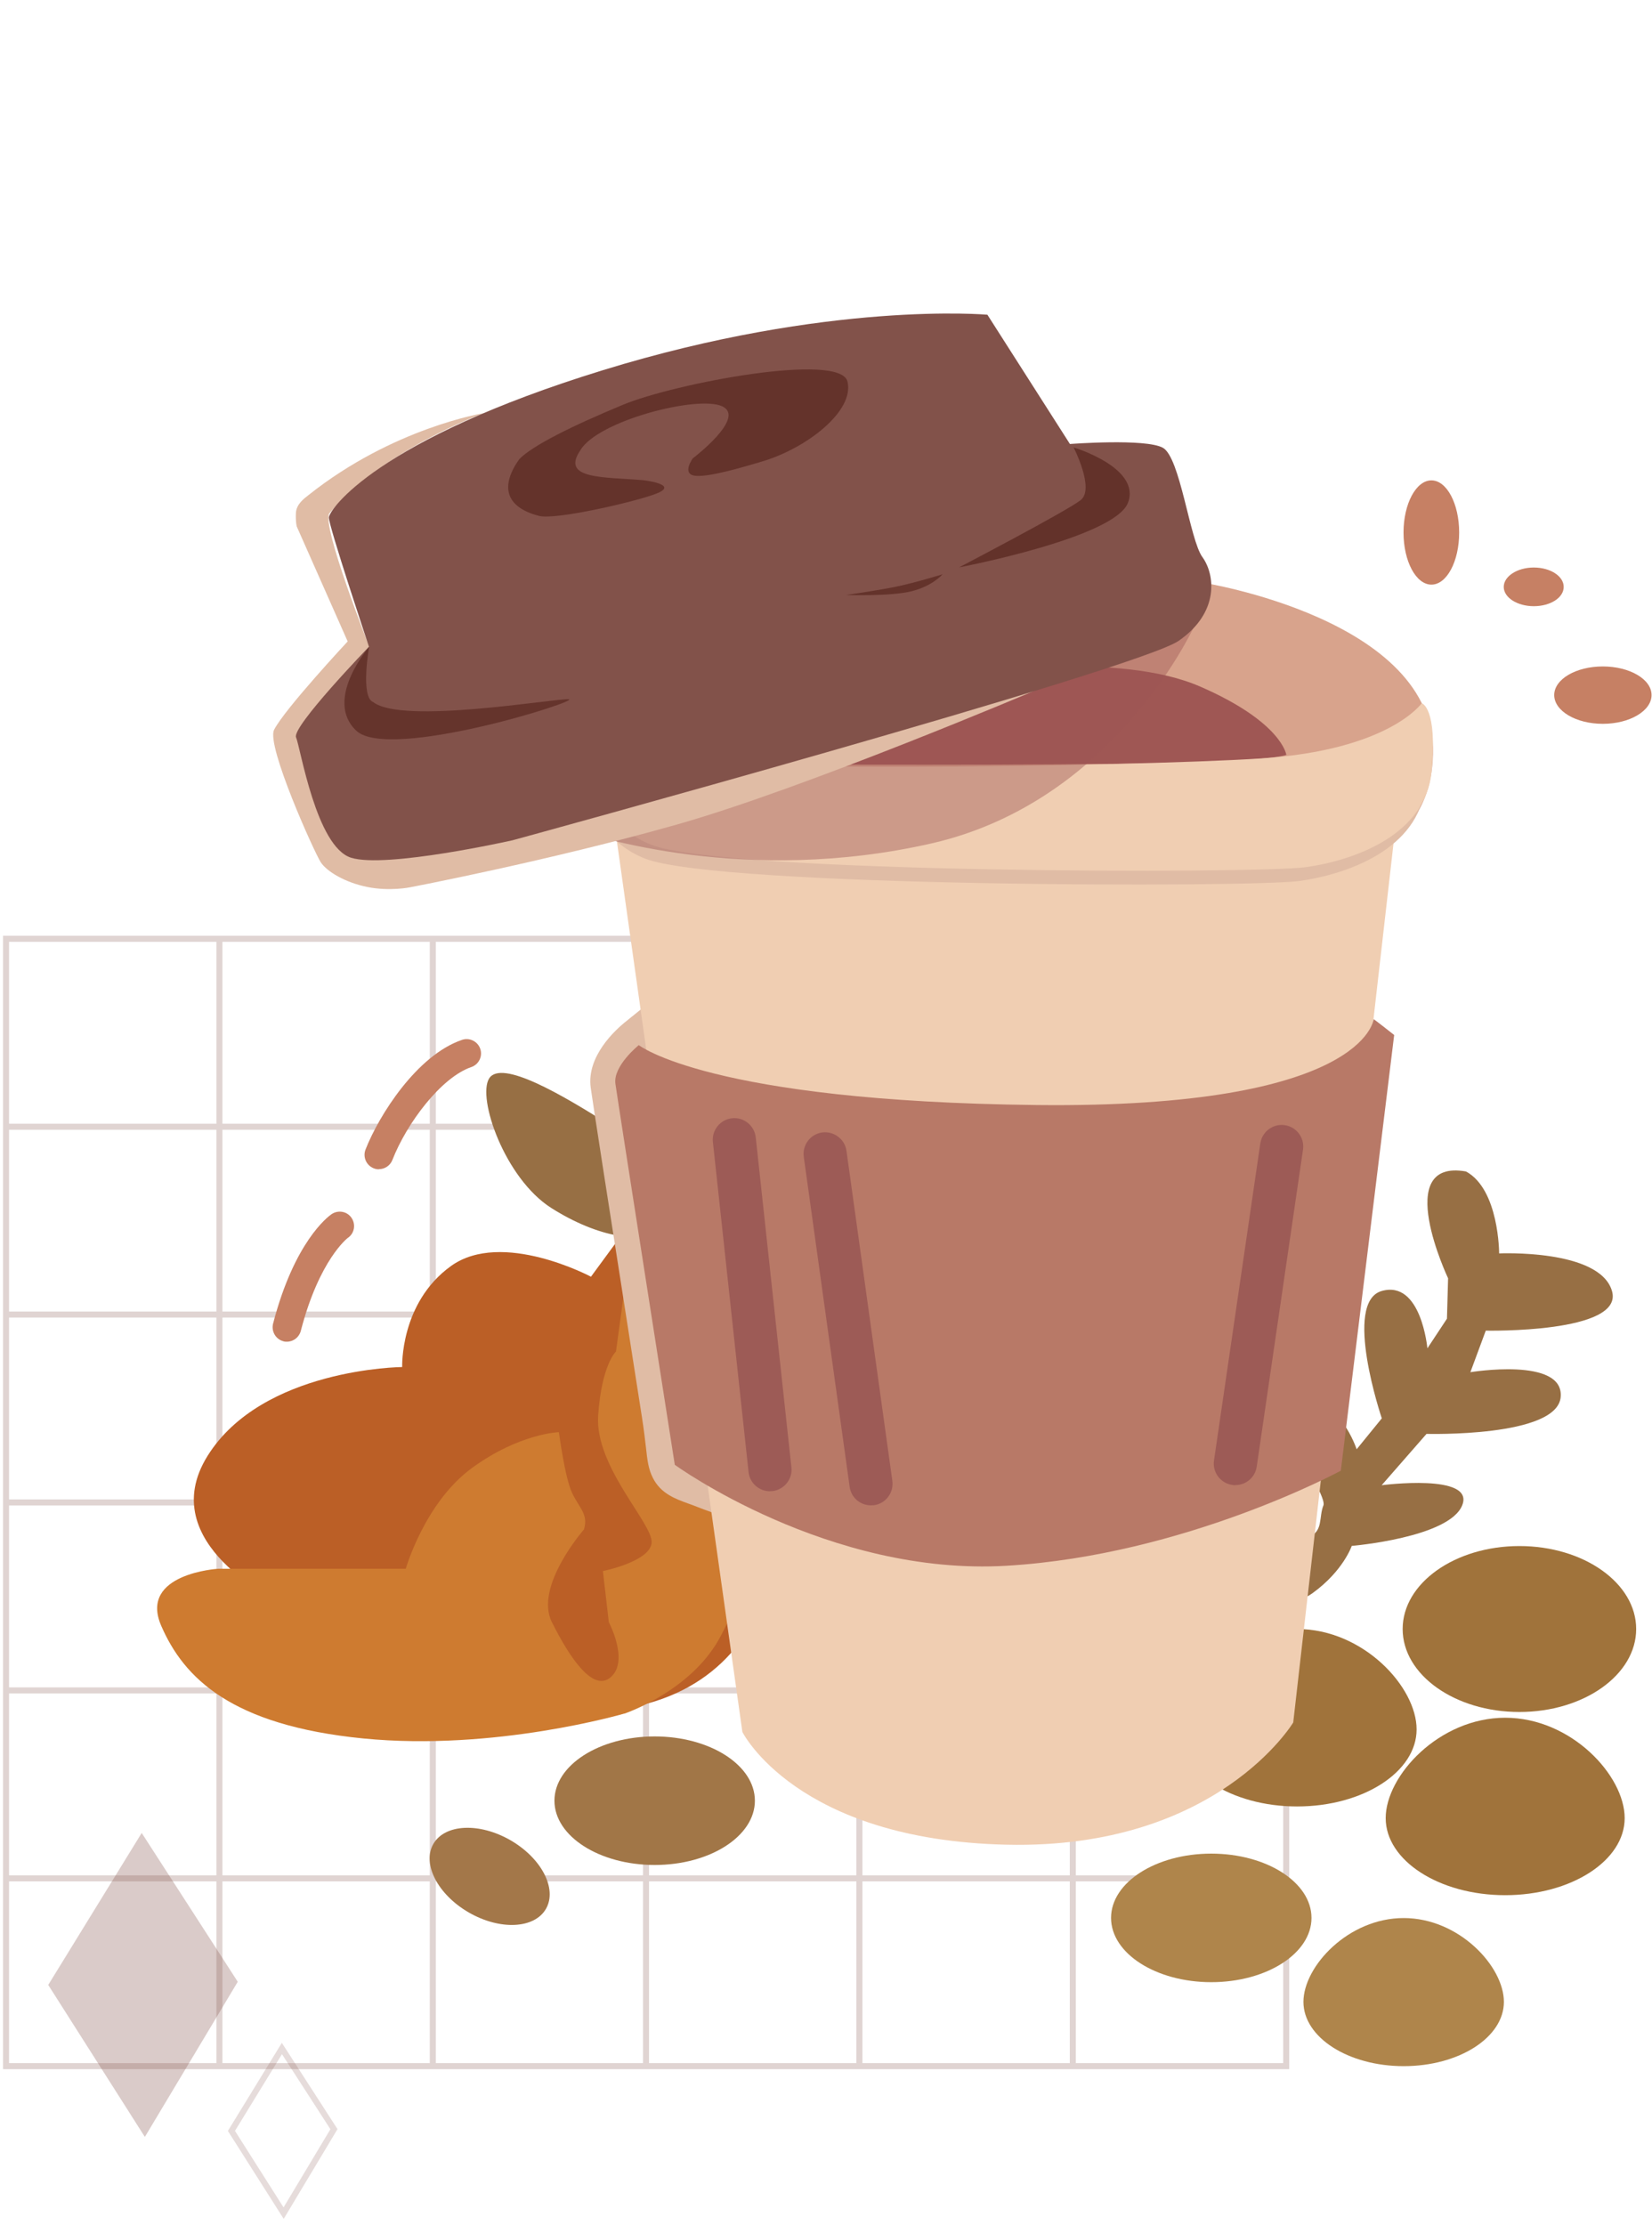 <svg width="274" height="369" viewBox="0 0 274 369" fill="none" xmlns="http://www.w3.org/2000/svg">
<g opacity="0.25">
<path d="M213.327 155.703H1V342.678H213.327V155.703Z" stroke="#82524A" stroke-miterlimit="10"/>
<path d="M1 311.531H213.327" stroke="#82524A" stroke-miterlimit="10"/>
<path d="M1 280.361H213.327" stroke="#82524A" stroke-miterlimit="10"/>
<path d="M1 249.19H213.327" stroke="#82524A" stroke-miterlimit="10"/>
<path d="M1 218.02H213.327" stroke="#82524A" stroke-miterlimit="10"/>
<path d="M1 186.873H213.327" stroke="#82524A" stroke-miterlimit="10"/>
<path d="M177.935 155.703V342.678" stroke="#82524A" stroke-miterlimit="10"/>
<path d="M142.543 155.703V342.678" stroke="#82524A" stroke-miterlimit="10"/>
<path d="M107.151 155.703V342.678" stroke="#82524A" stroke-miterlimit="10"/>
<path d="M71.784 155.703V342.678" stroke="#82524A" stroke-miterlimit="10"/>
<path d="M36.392 155.703V342.678" stroke="#82524A" stroke-miterlimit="10"/>
</g>
<path d="M102.358 205.833L98.017 211.748C98.017 211.748 83.255 203.877 74.788 209.983C66.322 216.088 66.704 226.725 66.704 226.725C66.704 226.725 43.475 226.915 34.412 241.487C25.35 256.059 46.432 265.718 46.432 265.718C46.432 265.718 80.178 290.067 107.414 282.531C134.649 274.995 130.595 240.533 129.188 231.471C127.757 222.408 116.357 198.774 115.57 199.179C114.783 199.585 102.382 205.881 102.382 205.881L102.358 205.833Z" fill="#BB5F26"/>
<path d="M103.55 284.201C103.55 284.201 82.086 290.497 60.217 288.326C38.347 286.156 30.477 278.286 26.733 269.629C22.989 260.972 36.177 260.185 36.177 260.185H67.3C67.3 260.185 70.448 249.167 78.318 243.443C86.188 237.719 92.699 237.528 92.699 237.528C92.699 237.528 93.677 245.017 94.869 247.569C96.062 250.12 97.636 251.122 96.849 253.674C96.849 253.674 88.573 263.118 91.531 269.033C94.488 274.947 98.423 280.838 101.38 278.095C104.337 275.353 100.975 269.033 100.975 269.033L99.997 260.566C99.997 260.566 107.867 258.992 108.082 255.844C108.296 252.696 98.637 243.252 99.21 234.786C99.782 226.319 102.167 224.149 102.167 224.149L104.719 205.451C104.719 205.451 105.315 199.537 112.589 199.155C119.887 198.75 128.544 224.364 129.14 233.021C129.736 241.678 123.822 264.716 118.694 272.801C113.567 280.886 103.526 284.224 103.526 284.224L103.55 284.201Z" fill="#CE7B30"/>
<path d="M108.582 309.313C117.763 309.313 125.205 304.541 125.205 298.653C125.205 292.765 117.763 287.992 108.582 287.992C99.402 287.992 91.96 292.765 91.96 298.653C91.96 304.541 99.402 309.313 108.582 309.313Z" fill="#A17647"/>
<path d="M90.55 316.593C92.46 313.285 89.829 308.191 84.673 305.214C79.517 302.237 73.789 302.506 71.879 305.814C69.97 309.122 72.601 314.216 77.757 317.193C82.913 320.17 88.641 319.901 90.55 316.593Z" fill="#A37749"/>
<path d="M109.155 203.377C111.206 200.157 108.749 191.404 100.998 186.492C93.271 181.603 83.159 175.64 81.132 178.86C79.105 182.08 83.708 195.435 91.435 200.348C99.162 205.261 107.104 206.596 109.155 203.377Z" fill="#976F44"/>
<path d="M200.901 328.75C210.082 328.75 217.524 323.977 217.524 318.09C217.524 312.202 210.082 307.429 200.901 307.429C191.721 307.429 184.279 312.202 184.279 318.09C184.279 323.977 191.721 328.75 200.901 328.75Z" fill="#AF854B"/>
<path d="M252.01 283.938C262.705 283.938 271.375 277.777 271.375 270.177C271.375 262.578 262.705 256.417 252.01 256.417C241.314 256.417 232.644 262.578 232.644 270.177C232.644 277.777 241.314 283.938 252.01 283.938Z" fill="#A0733B"/>
<path d="M249.434 332.018C249.434 326.127 241.993 318.114 232.811 318.114C223.629 318.114 216.188 326.127 216.188 332.018C216.188 337.908 223.629 342.678 232.811 342.678C241.993 342.678 249.434 337.908 249.434 332.018Z" fill="#AF854B"/>
<path d="M269.467 301.539C269.467 294.479 260.595 284.892 249.649 284.892C238.702 284.892 229.83 294.503 229.83 301.539C229.83 308.574 238.702 314.322 249.649 314.322C260.595 314.322 269.467 308.598 269.467 301.539Z" fill="#A0733B"/>
<path d="M234.958 286.824C234.958 279.765 226.086 270.177 215.139 270.177C204.193 270.177 195.321 279.788 195.321 286.824C195.321 293.859 204.193 299.607 215.139 299.607C226.086 299.607 234.958 293.883 234.958 286.824Z" fill="#A0733B"/>
<path d="M62.84 193.932C62.554 193.932 62.268 193.885 61.982 193.766C60.765 193.289 60.145 191.905 60.622 190.665C62.84 184.989 69.136 175.02 76.625 172.468C77.865 172.039 79.224 172.707 79.654 173.947C80.083 175.187 79.415 176.547 78.175 176.976C73.143 178.693 67.443 186.325 65.082 192.382C64.724 193.312 63.818 193.909 62.864 193.909L62.84 193.932Z" fill="#C68063"/>
<path d="M47.601 222.527C47.41 222.527 47.195 222.527 47.005 222.456C45.741 222.122 44.977 220.834 45.288 219.546C48.817 205.952 54.374 201.803 54.994 201.373C56.091 200.634 57.57 200.896 58.309 201.993C59.048 203.09 58.786 204.569 57.689 205.308C57.689 205.308 52.967 208.862 49.89 220.739C49.604 221.812 48.65 222.527 47.577 222.527H47.601Z" fill="#C68063"/>
<path d="M248.647 207.884C248.647 207.884 248.647 197.247 243.138 194.29C230.76 192.12 240.18 212.01 240.18 212.01L239.99 218.711L236.746 223.624C236.746 223.624 235.721 212.272 229.186 214.109C222.652 215.945 229.186 235.239 229.186 235.239L225.013 240.366C225.013 240.366 222.127 231.494 215.497 231.9C208.867 232.305 220.29 247.736 219.503 249.667C218.716 251.599 219.503 253.889 217.142 254.914C214.781 255.94 212.015 263.619 206.697 265.384C203.978 266.29 203.358 267.626 208.485 266.839C211.276 266.743 215.235 266.004 217.715 264.215C222.795 260.542 224.202 256.393 224.202 256.393C224.202 256.393 240.347 255.033 242.518 249.667C244.688 244.301 229.162 246.328 229.162 246.328L236.603 237.814C236.603 237.814 258.258 238.411 258.854 231.709C259.45 225.008 243.877 227.583 243.877 227.583L246.429 220.691C246.429 220.691 269.395 221.168 267.368 214.132C265.341 207.097 248.599 207.884 248.599 207.884H248.647Z" fill="#976F44"/>
<path d="M166.488 259.684C142.734 259.684 121.532 252.219 115.594 249.906C115.117 249.715 114.664 249.548 114.258 249.405C112.064 248.618 109.584 247.736 108.272 245.088C107.533 243.633 107.366 242.179 107.128 239.985C106.985 238.816 106.818 237.29 106.508 235.286C101.046 200.491 98.184 182.008 97.97 180.362C97.278 175.163 102.096 170.823 103.574 169.607L106.555 167.198L109.536 169.607C109.536 169.607 121.962 177.954 172.641 178.502C177.649 178.55 182.109 178.574 186.091 178.574C203.859 178.574 210.99 178.025 213.804 177.524C213.947 177.047 214.138 176.523 214.448 175.998L215.831 173.709C215.831 173.709 218.788 173.685 218.907 173.685C221.292 173.685 221.602 174.209 227.612 184.131L228.638 185.848L214.042 243.18L213.637 243.824C212.731 245.231 203.978 257.609 172.831 259.469C170.756 259.588 168.634 259.66 166.488 259.66V259.684Z" fill="#E0BCA5"/>
<path d="M199.208 96.581C199.208 96.581 238.201 102.615 237.676 125.057C237.152 147.499 209.463 144.088 209.463 144.088C209.463 144.088 134.625 143.492 118.36 142.681C102.095 141.87 95.251 128.682 95.251 120.335C95.251 111.988 109.155 96.367 126.231 95.913C143.306 95.46 199.232 96.581 199.232 96.581H199.208Z" fill="#D8A38C"/>
<path d="M102.072 137.792L123.13 287.253C123.13 287.253 132.05 305.164 166.964 305.951C201.879 306.738 214.495 285.679 214.495 285.679L231.213 139.152C231.213 139.152 227.421 145.114 167.155 144.207C106.889 143.301 102.048 137.792 102.048 137.792H102.072Z" fill="#F0CEB2"/>
<path d="M234.767 118.904C234.767 118.904 229.425 126.702 208.008 128.086C186.592 129.469 109.942 130.518 105.482 127.489C101.022 124.461 95.251 121.193 95.251 121.193C95.251 121.193 94.798 137.577 106.961 142.395C119.124 147.189 207.698 147.212 215.521 146.115C223.343 145.018 235.363 140.916 236.389 130.28C237.414 119.643 234.767 118.928 234.767 118.928V118.904Z" fill="#E0BCA5"/>
<path d="M161.742 111.701C161.742 111.701 185.471 107.957 199.065 113.872C212.659 119.786 213.351 125.2 213.351 125.2C213.351 125.2 211.18 126.392 185.591 126.679C160.001 126.965 121.103 126.75 121.103 126.75L161.766 111.725L161.742 111.701Z" fill="#9F5754"/>
<path d="M235.816 116.614C235.816 116.614 230.474 124.413 209.058 125.796C187.641 127.179 110.991 128.229 106.531 125.2C102.072 122.171 96.3 118.904 96.3 118.904C96.3 118.904 95.847 135.288 108.01 140.105C120.173 144.899 208.748 144.923 216.57 143.826C224.393 142.729 236.412 138.627 237.438 127.99C238.463 117.354 235.816 116.638 235.816 116.638V116.614Z" fill="#F0CEB2"/>
<path opacity="0.43" d="M198.469 103.044C198.469 103.044 185.471 132.784 154.563 139.867C123.655 146.926 98.447 138.651 94.702 137.434C90.958 136.218 112.613 108.673 142.543 103.068C172.474 97.464 198.469 103.068 198.469 103.068V103.044Z" fill="#9F5754"/>
<path d="M80.178 68.535C80.178 68.535 65.201 70.944 51.178 82.105C50.486 82.653 49.151 83.584 49.079 85.086C49.008 86.588 49.222 87.328 49.222 87.328L57.665 106.383C57.665 106.383 47.172 117.64 45.454 121.05C44.143 123.674 52.18 141.465 53.205 143.015C54.231 144.565 57.26 146.378 60.956 147.117C64.653 147.856 67.992 147.165 67.992 147.165C67.992 147.165 91.03 142.777 112.303 136.743C133.576 130.709 171.854 114.444 171.854 114.444C171.854 114.444 109.346 132.259 100.498 134.906C91.674 137.554 60.384 143.897 60.05 142.085C55.328 140.702 53.086 139.819 49.485 121.67C51.345 119.071 61.266 107.289 61.266 107.289C61.266 107.289 53.325 87.232 54.612 85.158C63.413 74.688 80.202 68.535 80.202 68.535H80.178Z" fill="#E0BCA5"/>
<path d="M54.541 85.825C54.612 84.537 62.411 72.971 99.973 61.404C137.511 49.837 163.769 52.198 163.769 52.198L177.458 73.639C177.458 73.639 189.979 72.685 192.864 74.259C195.75 75.833 197.324 89.498 199.423 92.384C201.521 95.269 202.309 101.566 195.488 106.288C188.667 111.01 84.996 139.366 84.996 139.366C84.996 139.366 63.985 144.088 58.214 142.252C52.442 140.415 49.843 124.031 49.103 122.29C48.364 120.549 61.195 107.266 61.195 107.266C61.195 107.266 54.469 87.089 54.541 85.802V85.825Z" fill="#82524A"/>
<path d="M61.218 107.289C61.218 107.289 59.74 115.66 61.91 116.447C66.728 120.192 91.841 115.851 94.297 115.97C96.753 116.09 64.534 126.297 59.096 121.193C53.658 116.066 61.195 107.313 61.195 107.313L61.218 107.289Z" fill="#65342C"/>
<path d="M178.078 74.235C178.078 74.235 181.608 81.079 179.247 82.94C176.886 84.8 159.071 94.101 159.071 94.101C159.071 94.101 184.923 89.188 187.093 83.369C189.263 77.55 178.078 74.211 178.078 74.211V74.235Z" fill="#63322A"/>
<path d="M140.349 98.68C140.349 98.68 145.047 98.012 148.315 97.368C151.582 96.724 156.328 95.246 156.328 95.246C156.328 95.246 154.73 97.177 151.2 98.06C147.671 98.942 140.349 98.68 140.349 98.68Z" fill="#64332B"/>
<path d="M106.746 79.648C100.188 79.076 92.938 79.553 96.253 74.688C99.115 69.775 115.761 65.506 119.791 67.39C123.822 69.274 114.902 76.023 114.902 76.023C114.902 76.023 113.09 78.504 115.141 78.885C117.192 79.267 123.13 77.526 126.684 76.453C133.767 74.282 141.732 68.225 140.564 63.288C139.395 58.351 111.897 63.574 103.336 67.128C94.774 70.681 88.239 73.949 86.117 76.167C83.088 80.436 83.589 84.061 89.408 85.563C92.151 86.278 105.387 83.226 108.869 81.867C112.756 80.34 106.746 79.648 106.746 79.648Z" fill="#64332B"/>
<path d="M105.935 173.351C105.935 173.351 101.666 176.785 102.072 179.742C102.477 182.7 111.921 242.942 111.921 242.942C111.921 242.942 137.392 261.449 166.988 259.684C196.585 257.919 222.389 243.92 222.389 243.92L231.237 171.658C231.237 171.658 227.827 168.963 227.827 169.034C227.827 169.106 226.324 183.868 171.973 183.272C117.621 182.676 105.935 173.327 105.935 173.327V173.351Z" fill="#B87967"/>
<path d="M204.908 246.328C204.741 246.328 204.55 246.328 204.383 246.281C202.428 245.995 201.068 244.182 201.354 242.226L209.034 189.64C209.32 187.684 211.156 186.325 213.088 186.611C215.044 186.897 216.403 188.71 216.117 190.665L208.438 243.252C208.175 245.041 206.649 246.305 204.908 246.305V246.328Z" fill="#9D5B56"/>
<path d="M144.451 249.667C142.686 249.667 141.16 248.379 140.921 246.591L133.314 191.858C133.051 189.902 134.411 188.089 136.366 187.827C138.298 187.565 140.134 188.924 140.397 190.88L148.005 245.613C148.267 247.569 146.908 249.381 144.952 249.643C144.785 249.643 144.618 249.667 144.451 249.667Z" fill="#9D5B56"/>
<path d="M127.709 247.33C125.897 247.33 124.346 245.971 124.156 244.134L118.241 189.401C118.027 187.445 119.457 185.681 121.413 185.466C123.369 185.251 125.133 186.682 125.348 188.638L131.263 243.371C131.477 245.327 130.046 247.092 128.091 247.306C127.972 247.306 127.828 247.306 127.709 247.306V247.33Z" fill="#9D5B56"/>
<path d="M254.395 100.54C251.652 100.54 249.41 99.109 249.41 97.344C249.41 95.58 251.652 94.125 254.395 94.125C257.137 94.125 259.355 95.556 259.355 97.344C259.355 99.133 257.137 100.54 254.395 100.54Z" fill="#C68064"/>
<path d="M273.927 115.279C273.927 117.902 270.302 120.049 265.842 120.049C261.382 120.049 257.781 117.902 257.781 115.279C257.781 112.655 261.382 110.533 265.842 110.533C270.302 110.533 273.927 112.655 273.927 115.279Z" fill="#C68064"/>
<path d="M242.017 88.329C242.017 93.099 239.966 96.963 237.414 96.963C234.862 96.963 232.788 93.099 232.788 88.329C232.788 83.56 234.862 79.672 237.414 79.672C239.966 79.672 242.017 83.56 242.017 88.329Z" fill="#C68064"/>
<g opacity="0.2">
<path d="M46.756 339.751L55.389 353.13L47.042 367.058L38.385 353.417L46.756 339.751Z" stroke="#82524A" stroke-miterlimit="10"/>
</g>
<path d="M23.502 304L39.433 328.684L24.026 354.417L8 329.208L23.502 304Z" fill="#82524A" fill-opacity="0.3"/>
</svg>
